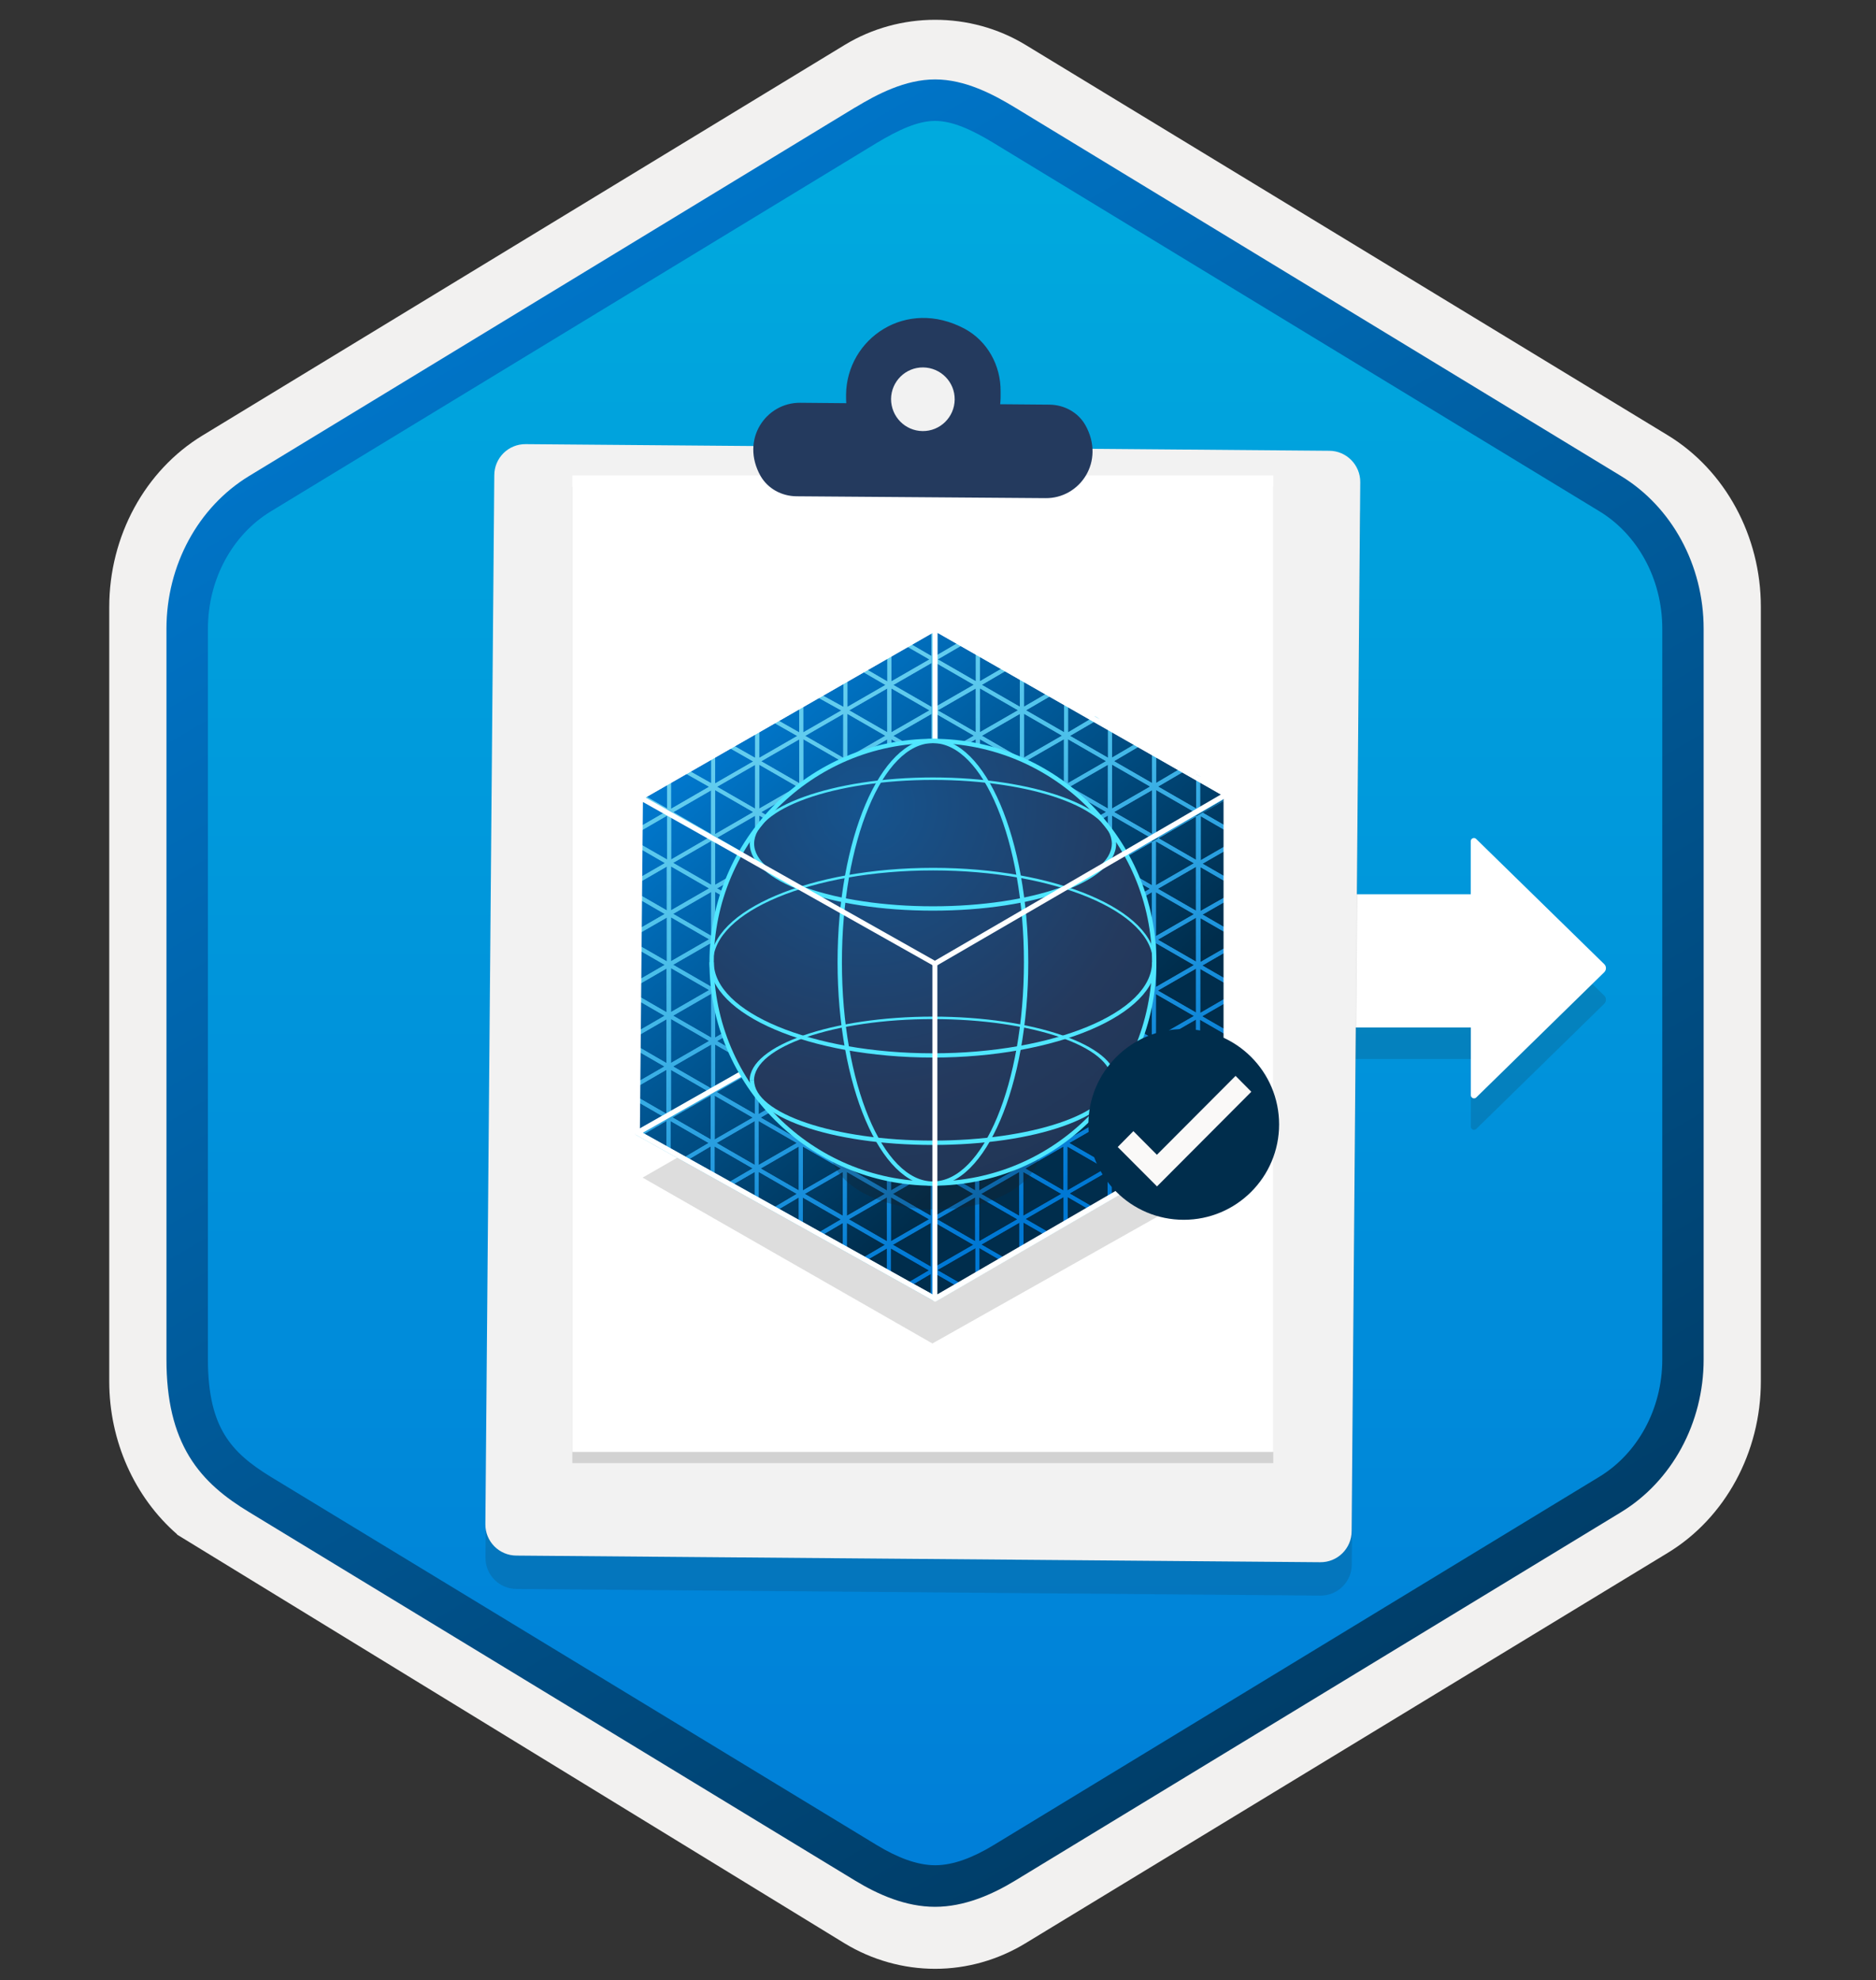 <svg width="181" height="191" viewBox="0 0 181 191" fill="none" xmlns="http://www.w3.org/2000/svg">
<rect x="0" y="0" width="181" height="191" fill="#333333" stroke="none"/>
<path d="M90.22 189.912C93.28 189.912 96.29 189.062 98.95 187.442L160.92 149.782C166.46 146.412 169.89 140.082 169.89 133.242V58.532C169.89 51.712 166.46 45.372 160.92 41.992L98.95 4.332C93.62 1.092 86.8 1.112 81.5 4.332L19.53 42.012C13.99 45.382 10.54 51.712 10.54 58.552V133.252C10.54 139.012 12.99 144.432 17.09 148.002V148.032L81.5 187.462C84.14 189.062 87.16 189.912 90.22 189.912ZM90.87 8.862C92.82 8.862 95.3 10.072 97.01 11.122L157.77 48.312C161.52 50.592 163.64 57.192 163.64 61.942L163.01 133.242C163.01 137.992 159.81 142.262 156.06 144.542L95.66 180.922C92.23 183.012 89.44 183.012 86 180.922L24.79 144.452C21.04 142.172 18.02 137.972 18.02 133.242V59.602C18.02 54.862 20.75 49.972 24.52 47.682L85.1 11.122C86.8 10.082 88.92 8.862 90.87 8.862Z" fill="#F2F1F0"/>
<path fill-rule="evenodd" clip-rule="evenodd" d="M98.12 12.442C95.67 10.942 92.95 10.192 90.22 10.192C87.49 10.192 84.77 10.952 82.32 12.442L26.19 46.772C21.17 49.842 18.06 55.592 18.06 61.842V129.942C18.06 136.172 21.16 141.942 26.19 145.012L82.32 179.342C84.77 180.842 87.49 181.592 90.22 181.592C92.95 181.592 95.67 180.852 98.12 179.342L154.25 145.012C159.27 141.942 162.38 136.172 162.38 129.942V61.842C162.38 55.612 159.28 49.862 154.25 46.772L98.12 12.442Z" fill="url(#paint0_linear)"/>
<path fill-rule="evenodd" clip-rule="evenodd" d="M90.22 11.662C91.9 11.662 93.79 12.532 95.85 13.782L154.32 49.322C157.97 51.542 160.38 55.812 160.38 60.642V131.122C160.38 135.942 157.97 140.222 154.32 142.442L95.86 177.982C93.9 179.172 91.98 179.922 90.23 179.922C88.48 179.922 86.56 179.172 84.6 177.982L26.12 142.452C24.11 141.222 22.66 140.022 21.68 138.412C20.7 136.812 20.06 134.592 20.06 131.132V60.652C20.06 55.822 22.47 51.552 26.12 49.332L84.58 13.792C86.67 12.542 88.53 11.662 90.22 11.662ZM97.93 181.412L156.39 145.872C161.31 142.882 164.37 137.262 164.37 131.132V60.652C164.37 54.522 161.31 48.902 156.39 45.912L97.93 10.372C95.82 9.092 93.11 7.662 90.22 7.662C87.32 7.662 84.61 9.102 82.52 10.362H82.51L24.04 45.912C19.12 48.902 16.06 54.522 16.06 60.652V131.132C16.06 135.092 16.8 138.082 18.26 140.492C19.72 142.892 21.78 144.492 24.04 145.862L82.5 181.402C84.72 182.752 87.39 183.932 90.21 183.932C93.03 183.932 95.71 182.762 97.93 181.412Z" fill="url(#paint1_linear)"/>
<path opacity="0.15" d="M154.78 96.041L141.91 83.451V89.301H112.07V102.151H141.91V108.681C141.91 108.951 142.24 109.091 142.43 108.901L154.78 96.821C155 96.601 155 96.251 154.78 96.041Z" fill="#1F1D20"/>
<path d="M154.78 93.002L142.42 80.922C142.23 80.732 141.9 80.872 141.9 81.142V86.262H112.07V99.112H141.91V105.642C141.91 105.912 142.24 106.052 142.43 105.862L154.78 93.782C155 93.562 155 93.212 154.78 93.002Z" fill="white"/>
<path opacity="0.15" d="M128.24 46.682L50.71 46.042C49.03 46.022 47.67 47.372 47.67 49.052L46.84 150.232C46.82 151.912 48.17 153.272 49.85 153.272L127.38 153.912C129.06 153.932 130.42 152.582 130.42 150.902L131.25 49.722C131.23 48.062 129.89 46.702 128.24 46.682Z" fill="#1F1D20"/>
<path d="M128.26 43.482L50.73 42.842C49.05 42.822 47.69 44.172 47.69 45.852L46.83 147.012C46.81 148.692 48.16 150.052 49.84 150.052L127.37 150.692C129.05 150.712 130.41 149.362 130.41 147.682L131.24 46.502C131.25 44.862 129.92 43.492 128.26 43.482Z" fill="#F2F2F2"/>
<path opacity="0.15" d="M122.86 46.942H55.22V141.132H122.85V46.942H122.86Z" fill="#1F1D20"/>
<path d="M122.86 45.862H55.22V140.052H122.85V45.862H122.86Z" fill="white"/>
<path fill-rule="evenodd" clip-rule="evenodd" d="M93.09 31.722C95.28 32.912 96.56 35.262 96.54 37.742V38.342C96.54 38.572 96.52 38.762 96.5 38.992L101.26 39.032C102.68 39.052 104 39.762 104.71 40.992C106.69 44.512 104.18 48.092 100.87 48.052L76.83 47.872C75.41 47.852 74.09 47.142 73.38 45.912C71.4 42.392 73.91 38.812 77.22 38.852L81.65 38.892C81.63 38.682 81.63 38.472 81.63 38.242V38.052C81.7 32.662 87.42 28.682 93.09 31.722Z" fill="#243A5E"/>
<path d="M89.01 41.582C90.71 41.602 92.09 40.232 92.11 38.542C92.13 36.842 90.76 35.462 89.07 35.442C87.37 35.422 85.99 36.792 85.97 38.482C85.97 40.182 87.32 41.562 89.01 41.582Z" fill="#F2F2F2"/>
<path d="M90.21 60.622L61.88 76.762L61.48 109.382L90.46 125.122L118.06 109.132L118.14 76.682L90.21 60.622Z" fill="url(#paint2_linear)"/>
<path d="M90.29 60.622H90.25V73.432C90.25 73.492 90.21 73.562 90.15 73.602L90.08 73.642L106.88 83.342V83.282C106.88 83.222 106.92 83.152 106.98 83.112L117.83 76.842L117.82 76.822L115.79 77.992V74.932L115.41 74.702V77.992L111.73 75.872L114.5 74.262L114.08 74.032L111.54 75.532V72.672L111.16 72.442V75.542L107.48 73.422L110.2 71.822L109.83 71.592L107.29 73.082V70.212L106.91 69.982V73.102L103.23 70.982L105.98 69.392L105.54 69.152L103.04 70.652V67.832L102.66 67.602V70.642L98.98 68.522L101.67 66.952L101.3 66.722L98.78 68.182V65.512L98.4 65.282V68.182L94.72 66.062L97.39 64.502L97.02 64.272L94.53 65.722V62.992L94.15 62.762V65.722L90.47 63.602L93.03 62.102L92.68 61.862L90.27 63.272L90.29 60.622ZM111.54 76.202L115.22 78.322L111.54 80.442V76.202ZM111.16 80.452L107.48 78.332L111.16 76.212V80.452ZM107.29 73.752L110.97 75.872L107.29 77.992V73.752ZM107.29 78.662L110.97 80.782L107.29 82.902V78.662ZM106.9 82.902L103.22 80.782L106.9 78.662V82.902ZM106.9 78.002L103.22 75.882L106.9 73.762V78.002ZM103.04 71.302L106.72 73.422L103.04 75.542V71.302ZM103.04 76.202L106.72 78.322L103.04 80.442V76.202ZM102.65 80.452L98.97 78.332L102.65 76.212V80.452ZM102.65 75.542L98.97 73.422L102.65 71.302V75.542ZM98.79 68.842L102.47 70.962L98.79 73.082V68.842ZM98.79 73.752L102.47 75.872L98.79 77.992V73.752ZM98.41 78.002L94.73 75.882L98.41 73.762V78.002ZM98.41 73.092L94.73 70.972L98.41 68.852V73.092ZM94.54 66.392L98.22 68.512L94.54 70.632V66.392ZM94.54 71.302L98.22 73.422L94.54 75.542V71.302ZM90.29 68.842L93.97 70.962L90.29 73.082V68.842ZM94.15 75.542L90.47 73.422L94.15 71.302V75.542ZM94.15 70.642L90.47 68.522L94.15 66.402V70.642ZM93.96 66.052L90.28 68.172V63.932L93.96 66.052Z" fill="url(#paint3_linear)"/>
<path d="M107 83.402L106.88 83.342V102.762L106.93 102.732C106.99 102.692 107.06 102.692 107.12 102.732L117.87 108.942L117.88 108.932L115.95 107.822L118.21 106.522L118.22 106.082L115.77 107.502V103.262L118.23 104.682L118.24 104.242L115.97 102.932L118.25 101.612L118.26 101.172L115.78 102.602V98.362L118.26 99.792L118.27 99.352L115.98 98.032L118.29 96.702L118.3 96.262L115.8 97.712V93.462L118.31 94.912L118.32 94.472L116 93.132L118.34 91.782L118.35 91.342L115.82 92.802V88.562L118.36 90.022L118.37 89.582L116.02 88.222L118.39 86.862L118.4 86.422L115.82 87.882V83.642L118.39 85.122L118.4 84.682L116.02 83.312L118.42 81.932L118.43 81.492L115.85 82.982V78.732L118.45 80.232L118.46 79.792L116.05 78.402L118.1 77.222L118.09 77.202L107.28 83.452C107.13 83.432 107.06 83.432 107 83.402ZM111.13 105.032L107.45 102.912L111.13 100.792V105.032ZM111.13 100.122L107.45 98.002L111.13 95.882V100.122ZM111.13 95.222L107.45 93.102L111.13 90.982V95.222ZM111.13 90.302L107.45 88.182L111.13 86.062V90.302ZM115.39 107.492L111.71 105.372L115.39 103.252V107.492ZM115.39 102.582L111.71 100.462L115.39 98.342V102.582ZM115.39 97.672L111.71 95.552L115.39 93.432V97.672ZM115.39 92.762L111.71 90.642L115.39 88.522V92.762ZM115.39 87.852L111.71 85.732L115.39 83.612V87.852ZM115.39 78.702V82.942L111.71 80.822L115.39 78.702ZM111.52 81.152L115.2 83.272L111.52 85.392V81.152ZM111.52 86.062L115.2 88.182L111.52 90.302V86.062ZM111.52 90.972L115.2 93.092L111.52 95.212V90.972ZM111.52 95.882L115.2 98.002L111.52 100.122V95.882ZM111.52 100.792L115.2 102.912L111.52 105.032V100.792ZM111.13 81.152V85.392L107.45 83.272L111.13 81.152ZM107.27 83.612L110.95 85.732L107.27 87.852V83.612ZM107.27 88.512L110.95 90.632L107.27 92.752V88.512ZM107.27 93.422L110.95 95.542L107.27 97.662V93.422ZM107.27 98.332L110.95 100.452L107.27 102.572V98.332Z" fill="url(#paint4_linear)"/>
<path d="M106.98 83.113C106.92 83.153 106.88 83.213 106.88 83.283V83.343L107 83.403C107.06 83.443 107.13 83.443 107.19 83.403L118 77.163L117.83 76.843L106.98 83.113Z" fill="url(#paint5_linear)"/>
<path d="M106.89 102.913V102.763L90.03 112.493L90.12 112.543C90.18 112.583 90.22 112.643 90.22 112.713V125.103L90.24 125.093V122.853L92.48 124.143L92.86 123.913L90.43 122.513L94.11 120.393V123.093L94.49 122.863V120.383L96.68 121.653L97.06 121.423L94.68 120.053L98.36 117.933V120.603L98.74 120.373V117.923L100.97 119.203L101.35 118.973L98.94 117.583L102.62 115.463V118.243L103 118.013V115.463L105.21 116.743L105.59 116.513L103.19 115.123L106.87 113.003V115.653L107.25 115.423V112.993L109.41 114.273L109.79 114.043L107.45 112.663L111.13 110.543V113.143L111.51 112.913V110.533L113.7 111.793L114.08 111.563L111.7 110.193L115.38 108.073V110.783L115.76 110.553V108.083L117.78 109.243V109.233L107.01 103.023C106.92 103.043 106.89 102.973 106.89 102.913ZM90.23 113.043L93.91 115.163L90.23 117.283V113.043ZM90.23 122.193V117.953L93.91 120.073L90.23 122.193ZM94.09 119.733L90.41 117.613L94.09 115.493V119.733ZM94.09 114.833L90.41 112.713L94.09 110.593V114.833ZM94.48 110.593L98.16 112.713L94.48 114.833V110.593ZM94.48 119.733V115.493L98.16 117.613L94.48 119.733ZM98.34 117.283L94.66 115.163L98.34 113.043V117.283ZM98.34 112.373L94.66 110.253L98.34 108.133V112.373ZM98.72 108.133L102.4 110.253L98.72 112.373V108.133ZM98.72 117.283V113.043L102.4 115.163L98.72 117.283ZM102.59 114.833L98.92 112.713L102.6 110.593L102.59 114.833ZM102.59 109.923L98.92 107.803L102.6 105.683L102.59 109.923ZM102.98 105.683L106.66 107.803L102.98 109.923V105.683ZM102.98 114.833V110.593L106.66 112.713L102.98 114.833ZM106.84 112.373L103.16 110.253L106.84 108.133V112.373ZM106.84 107.473L103.16 105.353L106.84 103.233V107.473ZM111.47 105.683L115.15 107.803L111.47 109.923V105.683ZM111.1 109.923L107.42 107.803L111.1 105.683V109.923ZM107.22 103.223L110.9 105.343L107.22 107.463V103.223ZM107.22 108.133L110.9 110.253L107.22 112.373V108.133Z" fill="url(#paint6_linear)"/>
<path d="M106.94 102.733L106.89 102.763V102.913C106.89 102.973 106.93 103.043 106.99 103.083L117.76 109.293L117.9 108.933L107.14 102.723C107.07 102.693 107 102.693 106.94 102.733Z" fill="url(#paint7_linear)"/>
<path d="M64.17 107.782L61.79 109.192L64.17 107.782Z" fill="url(#paint8_linear)"/>
<path d="M89.94 112.543L90.03 112.493L73.26 102.803V102.863C73.26 102.923 73.22 102.993 73.16 103.033L72.83 103.223V107.463L69.15 105.343L68.57 105.673V109.913L64.89 107.793L64.31 108.123V110.693L64.69 110.933V108.133L68.37 110.253L65.98 111.663L66.35 111.893L68.56 110.583V113.143L68.94 113.383V110.583L72.62 112.703L70.29 114.063L70.66 114.293L72.82 113.043V115.413L73.2 115.653V113.043L76.88 115.163L74.5 116.573L74.87 116.803L77.07 115.503V118.033L77.45 118.273V115.513L81.13 117.633L78.83 118.983L79.2 119.213L81.32 117.963V120.153L81.7 120.393V117.963L85.38 120.083L83.26 121.323L83.63 121.553L85.57 120.423V122.683L85.95 122.923V120.423L89.63 122.543L87.43 123.833L87.8 124.063L89.82 122.873V125.153L89.84 125.143V112.723C89.84 112.643 89.88 112.573 89.94 112.543ZM68.95 105.683L72.63 107.803L68.95 109.923V105.683ZM72.82 112.373L69.14 110.253L72.82 108.133V112.373ZM73.2 103.223L76.88 105.343L73.2 107.463V103.223ZM73.2 108.133L76.88 110.253L73.2 112.373V108.133ZM77.07 114.833L73.39 112.713L77.07 110.593V114.833ZM77.07 109.923L73.39 107.803L77.07 105.683V109.923ZM77.46 105.683L81.14 107.803L77.46 109.923V105.683ZM77.46 110.593L81.14 112.713L77.46 114.833V110.593ZM81.32 117.283L77.64 115.163L81.32 113.043V117.283ZM81.32 112.373L77.64 110.253L81.32 108.133V112.373ZM81.7 108.133L85.38 110.253L81.7 112.373V108.133ZM81.7 113.043L85.38 115.163L81.7 117.283V113.043ZM85.57 119.733L81.89 117.613L85.57 115.493V119.733ZM85.57 114.833L81.89 112.713L85.57 110.593V114.833ZM85.96 110.593L89.64 112.713L85.96 114.833V110.593ZM85.96 115.493L89.64 117.613L85.96 119.733V115.493ZM89.82 122.193L86.14 120.073L89.82 117.953V122.193ZM89.82 117.283L86.14 115.163L89.82 113.043V117.283Z" fill="url(#paint9_linear)"/>
<path d="M68.42 105.332L64.74 107.452V107.462L68.42 105.332Z" fill="url(#paint10_linear)"/>
<path d="M72.67 102.872L68.99 104.992V105.002L72.67 102.872Z" fill="url(#paint11_linear)"/>
<path d="M90.11 112.542L90.02 112.492L89.93 112.542C89.87 112.582 89.83 112.642 89.83 112.712V125.132L90.2 125.092V112.712C90.21 112.642 90.17 112.572 90.11 112.542Z" fill="url(#paint12_linear)"/>
<path d="M64.89 107.802L68.57 105.682V105.672L64.89 107.802Z" fill="url(#paint13_linear)"/>
<path d="M61.95 109.532L64.32 108.132V108.122L61.95 109.532Z" fill="url(#paint14_linear)"/>
<path d="M72.86 82.912L69.19 80.792H69.18L72.86 82.912Z" fill="url(#paint15_linear)"/>
<path d="M69.14 105.342L72.82 103.222V103.212L69.14 105.342Z" fill="url(#paint16_linear)"/>
<path d="M68.61 80.462L64.94 78.332L64.93 78.342L68.61 80.462Z" fill="url(#paint17_linear)"/>
<path d="M64.74 107.443V103.203L68.42 105.323L69 104.993V100.753L72.68 102.873L72.93 102.733C72.99 102.693 73.06 102.693 73.12 102.733L73.26 102.813V83.353L73.16 83.403C73.1 83.443 73.03 83.443 72.97 83.403L72.67 83.233L69 85.353V81.113L68.42 80.783L64.75 82.913V78.673L64.17 78.343L61.94 79.633L61.93 80.083L64.36 78.673V82.913L61.92 81.513L61.91 81.953L64.16 83.253L61.89 84.563L61.88 85.003L64.34 83.583V87.823L61.87 86.403L61.86 86.843L64.14 88.163L61.85 89.483V89.933L64.34 88.503V92.743L61.84 91.303L61.83 91.743L64.14 93.073L61.82 94.413L61.81 94.863L64.32 93.413V97.653L61.79 96.193L61.78 96.633L64.12 97.983L61.77 99.343V99.783L64.31 98.313V102.553L61.76 101.073L61.75 101.513L64.11 102.873L61.73 104.243L61.72 104.683L64.29 103.193V107.433L61.72 105.953L61.71 106.393L64.1 107.773L64.74 107.443ZM72.86 102.543L69.18 100.423L72.86 98.303V102.543ZM72.86 97.633L69.18 95.513L72.86 93.393V97.633ZM72.86 92.723L69.18 90.603L72.86 88.483V92.723ZM72.86 83.573V87.813L69.18 85.693L72.86 83.573ZM69 86.023L72.68 88.143L69 90.263V86.023ZM69 90.933L72.68 93.053L69 95.173V90.933ZM69 95.843L72.68 97.963L69 100.083V95.843ZM68.62 104.993L64.94 102.873L68.62 100.753V104.993ZM68.62 100.093L64.94 97.973L68.62 95.853V100.093ZM68.62 95.183L64.94 93.063L68.62 90.943V95.183ZM68.62 90.273L64.94 88.153L68.62 86.033V90.273ZM68.62 81.113V85.353L64.94 83.233L68.62 81.113ZM64.74 83.573L68.42 85.693L64.74 87.813V83.573ZM64.74 88.483L68.42 90.603L64.74 92.723V88.483ZM64.74 93.383L68.42 95.503L64.74 97.623V93.383ZM64.74 98.293L68.42 100.413L64.74 102.533V98.293Z" fill="url(#paint18_linear)"/>
<path d="M64.37 78.002L61.94 76.603V76.612L64.37 78.022V78.002Z" fill="url(#paint19_linear)"/>
<path d="M72.92 102.733L72.67 102.873H72.68L69 104.993V104.983L68.42 105.313H68.43L64.75 107.433V107.423L64.17 107.753H64.18L61.8 109.153L61.96 109.493L64.33 108.093V108.103L64.91 107.773H64.9L68.58 105.653V105.663L69.16 105.333H69.15L72.83 103.213V103.223L73.16 103.033C73.22 102.993 73.26 102.933 73.26 102.863V102.803L73.12 102.723C73.05 102.693 72.98 102.693 72.92 102.733Z" fill="url(#paint20_linear)"/>
<path d="M69 81.112L72.67 83.242L72.68 83.232L69 81.112Z" fill="url(#paint21_linear)"/>
<path d="M64.74 78.662L68.41 80.792L68.42 80.782L64.74 78.662Z" fill="url(#paint22_linear)"/>
<path d="M61.93 77.042L64.16 78.332L64.17 78.322L61.93 77.042Z" fill="url(#paint23_linear)"/>
<path d="M90 73.582C89.94 73.542 89.9 73.482 89.9 73.412V60.612H89.86V63.282L87.64 61.992L85.62 63.142V65.742L83.37 64.432L82.95 64.642L85.43 66.072L81.75 68.192V65.302L81.37 65.532V68.192L79.03 66.902L78.65 67.132L81.17 68.532L77.49 70.652V67.712L77.11 67.942V70.652L74.8 69.342L74.42 69.572L76.92 70.992L73.24 73.112V70.262L72.86 70.492V73.112L70.49 71.762L70.11 71.992L72.67 73.452L68.99 75.572V72.702L68.62 72.912V75.552L66.29 74.242L65.91 74.472L68.42 75.892L64.74 78.022V75.042L64.36 75.272V78.022L64.94 78.352L68.61 76.232V80.472L69.19 80.802L72.86 78.682V82.912L73.15 83.082C73.21 83.122 73.25 83.182 73.25 83.252V83.372L90.09 73.652L90 73.582ZM69 80.462V76.212L72.68 78.332L69 80.462ZM72.86 78.012L69.18 75.892L72.86 73.772V78.012ZM73.25 73.762L76.93 75.882L73.25 78.002V73.762ZM73.25 82.912V78.662L76.93 80.782L73.25 82.912ZM77.12 80.462L73.44 78.342L77.12 76.222V80.462ZM77.12 75.552L73.44 73.432L77.12 71.312V75.552ZM77.5 71.302L81.18 73.422L77.5 75.542V71.302ZM77.5 80.462V76.212L81.18 78.332L77.5 80.462ZM81.36 78.012L77.68 75.892L81.36 73.772V78.012ZM81.36 73.102L77.68 70.982L81.36 68.862V73.102ZM81.75 68.852L85.43 70.972L81.75 73.092V68.852ZM81.75 78.012V73.772L85.43 75.892L81.75 78.012ZM85.61 75.552L81.93 73.432L85.61 71.312V75.552ZM85.61 70.642L81.93 68.522L85.61 66.402V70.642ZM86 62.852L87.51 62.302L89.68 63.612L86 65.732V62.852ZM86 66.402L89.68 68.522L86 70.642V66.402ZM86 75.552V71.312L89.68 73.432L86 75.552ZM89.87 73.102L86.19 70.982L89.87 68.862V73.102ZM89.87 68.192L86.19 66.072L89.87 63.952V68.192Z" fill="url(#paint24_linear)"/>
<path d="M90 73.582L90.09 73.632L90.16 73.592C90.22 73.552 90.26 73.492 90.26 73.422V60.622L89.92 60.612V73.422C89.9 73.492 89.94 73.552 90 73.582Z" fill="url(#paint25_linear)"/>
<path d="M73.15 83.072L72.86 82.912L69.18 80.792L69.19 80.782L68.61 80.452V80.462L64.94 78.342L64.95 78.332L64.37 78.002V78.012L61.95 76.612V77.052L64.18 78.342L64.17 78.352L64.75 78.682V78.672L68.43 80.792L68.42 80.802L69 81.132V81.122L72.68 83.242L72.67 83.252L72.97 83.422C73.03 83.462 73.1 83.462 73.16 83.422L73.26 83.372V83.252C73.25 83.172 73.21 83.112 73.15 83.072Z" fill="url(#paint26_linear)"/>
<path d="M90.29 60.622H90.25V73.432C90.25 73.492 90.21 73.562 90.15 73.602L90.08 73.642L106.88 83.342V83.282C106.88 83.222 106.92 83.152 106.98 83.112L117.83 76.842L117.82 76.822L115.79 77.992V74.932L115.41 74.702V77.992L111.73 75.872L114.45 74.262L114.08 74.032L111.54 75.532V72.672L111.16 72.442V75.542L107.48 73.422L110.2 71.822L109.83 71.592L107.29 73.082V70.212L106.91 69.982V73.102L103.23 70.982L106.04 69.332L105.67 69.102L103.05 70.642V67.822L102.67 67.592V70.632L98.99 68.512L101.68 66.942L101.31 66.712L98.79 68.172V65.512L98.41 65.282V68.182L94.73 66.062L97.4 64.502L97.03 64.272L94.54 65.722V62.992L94.16 62.762V65.722L90.48 63.602L93.1 62.082L92.7 61.862L90.29 63.272V60.622ZM111.54 76.202L115.22 78.322L111.54 80.442V76.202ZM111.16 80.452L107.48 78.332L111.16 76.212V80.452ZM107.29 73.752L110.97 75.872L107.29 77.992V73.752ZM107.29 78.662L110.97 80.782L107.29 82.902V78.662ZM106.9 82.902L103.22 80.782L106.9 78.662V82.902ZM106.9 78.002L103.22 75.882L106.9 73.762V78.002ZM103.04 71.302L106.72 73.422L103.04 75.542V71.302ZM103.04 76.202L106.72 78.322L103.04 80.442V76.202ZM102.65 80.452L98.97 78.332L102.65 76.212V80.452ZM102.65 75.542L98.97 73.422L102.65 71.302V75.542ZM98.79 68.842L102.47 70.962L98.79 73.082V68.842ZM98.79 73.752L102.47 75.872L98.79 77.992V73.752ZM98.41 78.002L94.73 75.882L98.41 73.762V78.002ZM98.41 73.092L94.73 70.972L98.41 68.852V73.092ZM94.54 66.392L98.22 68.512L94.54 70.632V66.392ZM94.54 71.302L98.22 73.422L94.54 75.542V71.302ZM90.29 68.842L93.97 70.962L90.29 73.082V68.842ZM94.15 75.542L90.47 73.422L94.15 71.302V75.542ZM94.15 70.642L90.47 68.522L94.15 66.402V70.642ZM93.96 66.052L90.28 68.172V63.932L93.96 66.052Z" fill="url(#paint27_linear)"/>
<path d="M107 83.402L106.88 83.342V102.762L106.93 102.732C106.99 102.692 107.06 102.692 107.12 102.732L117.87 108.942L117.88 108.932L115.95 107.822L118.21 106.522L118.22 106.082L115.77 107.502V103.262L118.23 104.682L118.24 104.242L115.97 102.932L118.25 101.612L118.26 101.172L115.78 102.602V98.362L118.26 99.792L118.27 99.352L115.98 98.032L118.29 96.702L118.3 96.262L115.8 97.712V93.462L118.31 94.912L118.32 94.472L116 93.132L118.34 91.782L118.35 91.342L115.82 92.802V88.562L118.36 90.022L118.37 89.582L116.02 88.222L118.39 86.862L118.4 86.422L115.82 87.882V83.642L118.39 85.122L118.4 84.682L116.02 83.312L118.42 81.932L118.43 81.492L115.85 82.982V78.732L118.45 80.232L118.46 79.792L116.05 78.402L118.1 77.222L118.09 77.202L107.28 83.452C107.13 83.432 107.06 83.432 107 83.402ZM111.13 105.032L107.45 102.912L111.13 100.792V105.032ZM111.13 100.122L107.45 98.002L111.13 95.882V100.122ZM111.13 95.222L107.45 93.102L111.13 90.982V95.222ZM111.13 90.302L107.45 88.182L111.13 86.062V90.302ZM115.39 107.492L111.71 105.372L115.39 103.252V107.492ZM115.39 102.582L111.71 100.462L115.39 98.342V102.582ZM115.39 97.672L111.71 95.552L115.39 93.432V97.672ZM115.39 92.762L111.71 90.642L115.39 88.522V92.762ZM115.39 87.852L111.71 85.732L115.39 83.612V87.852ZM115.39 78.702V82.942L111.71 80.822L115.39 78.702ZM111.52 81.152L115.2 83.272L111.52 85.392V81.152ZM111.52 86.062L115.2 88.182L111.52 90.302V86.062ZM111.52 90.972L115.2 93.092L111.52 95.212V90.972ZM111.52 95.882L115.2 98.002L111.52 100.122V95.882ZM111.52 100.792L115.2 102.912L111.52 105.032V100.792ZM111.13 81.152V85.392L107.45 83.272L111.13 81.152ZM107.27 83.612L110.95 85.732L107.27 87.852V83.612ZM107.27 88.512L110.95 90.632L107.27 92.752V88.512ZM107.27 93.422L110.95 95.542L107.27 97.662V93.422ZM107.27 98.332L110.95 100.452L107.27 102.572V98.332Z" fill="url(#paint28_linear)"/>
<path d="M106.98 83.113C106.92 83.153 106.88 83.213 106.88 83.283V83.343L107 83.403C107.06 83.443 107.13 83.443 107.19 83.403L118 77.163L117.83 76.843L106.98 83.113Z" fill="url(#paint29_linear)"/>
<path d="M106.89 102.913V102.763L90.03 112.493L90.12 112.543C90.18 112.583 90.22 112.643 90.22 112.713V125.103L90.24 125.093V122.853L92.48 124.143L92.86 123.913L90.43 122.513L94.11 120.393V123.093L94.49 122.863V120.383L96.68 121.653L97.06 121.423L94.68 120.053L98.36 117.933V120.603L98.74 120.373V117.923L100.97 119.203L101.35 118.973L98.94 117.583L102.62 115.463V118.243L103 118.013V115.463L105.21 116.743L105.59 116.513L103.19 115.123L106.87 113.003V115.653L107.25 115.423V112.993L109.41 114.273L109.79 114.043L107.45 112.663L111.13 110.543V113.143L111.51 112.913V110.533L113.7 111.793L114.08 111.563L111.7 110.193L115.38 108.073V110.783L115.76 110.553V108.083L117.78 109.243V109.233L107.01 103.023C106.92 103.043 106.89 102.973 106.89 102.913ZM90.23 113.043L93.91 115.163L90.23 117.283V113.043ZM90.23 122.193V117.953L93.91 120.073L90.23 122.193ZM94.09 119.733L90.41 117.613L94.09 115.493V119.733ZM94.09 114.833L90.41 112.713L94.09 110.593V114.833ZM94.48 110.593L98.16 112.713L94.48 114.833V110.593ZM94.48 119.733V115.493L98.16 117.613L94.48 119.733ZM98.34 117.283L94.66 115.163L98.34 113.043V117.283ZM98.34 112.373L94.66 110.253L98.34 108.133V112.373ZM98.72 108.133L102.4 110.253L98.72 112.373V108.133ZM98.72 117.283V113.043L102.4 115.163L98.72 117.283ZM102.59 114.833L98.92 112.713L102.6 110.593L102.59 114.833ZM102.59 109.923L98.92 107.803L102.6 105.683L102.59 109.923ZM102.98 105.683L106.66 107.803L102.98 109.923V105.683ZM102.98 114.833V110.593L106.66 112.713L102.98 114.833ZM106.84 112.373L103.16 110.253L106.84 108.133V112.373ZM106.84 107.473L103.16 105.353L106.84 103.233V107.473ZM111.47 105.683L115.15 107.803L111.47 109.923V105.683ZM111.1 109.923L107.42 107.803L111.1 105.683V109.923ZM107.22 103.223L110.9 105.343L107.22 107.463V103.223ZM107.22 108.133L110.9 110.253L107.22 112.373V108.133Z" fill="url(#paint30_linear)"/>
<path d="M106.94 102.733L106.89 102.763V102.913C106.89 102.973 106.93 103.043 106.99 103.083L117.76 109.293L117.9 108.933L107.14 102.723C107.07 102.693 107 102.693 106.94 102.733Z" fill="url(#paint31_linear)"/>
<path d="M64.17 107.782L61.79 109.192L64.17 107.782Z" fill="url(#paint32_linear)"/>
<path d="M89.94 112.543L90.03 112.493L73.26 102.803V102.863C73.26 102.923 73.22 102.993 73.16 103.033L72.83 103.223V107.463L69.15 105.343L68.57 105.673V109.913L64.89 107.793L64.31 108.123V110.693L64.69 110.933V108.133L68.37 110.253L65.98 111.663L66.35 111.893L68.56 110.583V113.143L68.94 113.383V110.583L72.62 112.703L70.29 114.063L70.66 114.293L72.82 113.043V115.413L73.2 115.653V113.043L76.88 115.163L74.5 116.573L74.87 116.803L77.07 115.503V118.033L77.45 118.273V115.513L81.13 117.633L78.83 118.983L79.2 119.213L81.32 117.963V120.153L81.7 120.393V117.963L85.38 120.083L83.26 121.323L83.63 121.553L85.57 120.423V122.683L85.95 122.923V120.423L89.63 122.543L87.43 123.833L87.8 124.063L89.82 122.873V125.153L89.84 125.143V112.723C89.84 112.643 89.88 112.573 89.94 112.543ZM68.95 105.683L72.63 107.803L68.95 109.923V105.683ZM72.82 112.373L69.14 110.253L72.82 108.133V112.373ZM73.2 103.223L76.88 105.343L73.2 107.463V103.223ZM73.2 108.133L76.88 110.253L73.2 112.373V108.133ZM77.07 114.833L73.39 112.713L77.07 110.593V114.833ZM77.07 109.923L73.39 107.803L77.07 105.683V109.923ZM77.46 105.683L81.14 107.803L77.46 109.923V105.683ZM77.46 110.593L81.14 112.713L77.46 114.833V110.593ZM81.32 117.283L77.64 115.163L81.32 113.043V117.283ZM81.32 112.373L77.64 110.253L81.32 108.133V112.373ZM81.7 108.133L85.38 110.253L81.7 112.373V108.133ZM81.7 113.043L85.38 115.163L81.7 117.283V113.043ZM85.57 119.733L81.89 117.613L85.57 115.493V119.733ZM85.57 114.833L81.89 112.713L85.57 110.593V114.833ZM85.96 110.593L89.64 112.713L85.96 114.833V110.593ZM85.96 115.493L89.64 117.613L85.96 119.733V115.493ZM89.82 122.193L86.14 120.073L89.82 117.953V122.193ZM89.82 117.283L86.14 115.163L89.82 113.043V117.283Z" fill="url(#paint33_linear)"/>
<path d="M68.42 105.332L64.74 107.452V107.462L68.42 105.332Z" fill="url(#paint34_linear)"/>
<path d="M72.67 102.872L68.99 104.992V105.002L72.67 102.872Z" fill="url(#paint35_linear)"/>
<path d="M90.11 112.542L90.02 112.492L89.93 112.542C89.87 112.582 89.83 112.642 89.83 112.712V125.132L90.2 125.092V112.712C90.21 112.642 90.17 112.572 90.11 112.542Z" fill="url(#paint36_linear)"/>
<path d="M64.89 107.802L68.57 105.682V105.672L64.89 107.802Z" fill="url(#paint37_linear)"/>
<path d="M61.95 109.532L64.32 108.132V108.122L61.95 109.532Z" fill="url(#paint38_linear)"/>
<path d="M72.86 82.912L69.19 80.792H69.18L72.86 82.912Z" fill="url(#paint39_linear)"/>
<path d="M69.14 105.342L72.82 103.222V103.212L69.14 105.342Z" fill="url(#paint40_linear)"/>
<path d="M68.61 80.462L64.94 78.332L64.93 78.342L68.61 80.462Z" fill="url(#paint41_linear)"/>
<path d="M64.74 107.443V103.203L68.42 105.323L69 104.993V100.753L72.68 102.873L72.93 102.733C72.99 102.693 73.06 102.693 73.12 102.733L73.26 102.813V83.353L73.16 83.403C73.1 83.443 73.03 83.443 72.97 83.403L72.67 83.233L69 85.353V81.113L68.42 80.783L64.75 82.913V78.673L64.17 78.343L61.94 79.633L61.93 80.083L64.36 78.673V82.913L61.92 81.513L61.91 81.953L64.16 83.253L61.89 84.563L61.88 85.003L64.34 83.583V87.823L61.87 86.403L61.86 86.843L64.14 88.163L61.85 89.483V89.933L64.34 88.503V92.743L61.84 91.303L61.83 91.743L64.14 93.073L61.82 94.413L61.81 94.863L64.32 93.413V97.653L61.79 96.193L61.78 96.633L64.12 97.983L61.77 99.343V99.783L64.31 98.313V102.553L61.76 101.073L61.75 101.513L64.11 102.873L61.73 104.243L61.72 104.683L64.29 103.193V107.433L61.72 105.953L61.71 106.393L64.1 107.773L64.74 107.443ZM72.86 102.543L69.18 100.423L72.86 98.303V102.543ZM72.86 97.633L69.18 95.513L72.86 93.393V97.633ZM72.86 92.723L69.18 90.603L72.86 88.483V92.723ZM72.86 83.573V87.813L69.18 85.693L72.86 83.573ZM69 86.023L72.68 88.143L69 90.263V86.023ZM69 90.933L72.68 93.053L69 95.173V90.933ZM69 95.843L72.68 97.963L69 100.083V95.843ZM68.62 104.993L64.94 102.873L68.62 100.753V104.993ZM68.62 100.093L64.94 97.973L68.62 95.853V100.093ZM68.62 95.183L64.94 93.063L68.62 90.943V95.183ZM68.62 90.273L64.94 88.153L68.62 86.033V90.273ZM68.62 81.113V85.353L64.94 83.233L68.62 81.113ZM64.74 83.573L68.42 85.693L64.74 87.813V83.573ZM64.74 88.483L68.42 90.603L64.74 92.723V88.483ZM64.74 93.383L68.42 95.503L64.74 97.623V93.383ZM64.74 98.293L68.42 100.413L64.74 102.533V98.293Z" fill="url(#paint42_linear)"/>
<path d="M64.37 78.002L61.94 76.603V76.612L64.37 78.022V78.002Z" fill="url(#paint43_linear)"/>
<path d="M72.92 102.733L72.67 102.873H72.68L69 104.993V104.983L68.42 105.313H68.43L64.75 107.433V107.423L64.17 107.753H64.18L61.8 109.153L61.96 109.493L64.33 108.093V108.103L64.91 107.773H64.9L68.58 105.653V105.663L69.16 105.333H69.15L72.83 103.213V103.223L73.16 103.033C73.22 102.993 73.26 102.933 73.26 102.863V102.803L73.12 102.723C73.05 102.693 72.98 102.693 72.92 102.733Z" fill="url(#paint44_linear)"/>
<path d="M69 81.112L72.67 83.242L72.68 83.232L69 81.112Z" fill="url(#paint45_linear)"/>
<path d="M64.74 78.662L68.41 80.792L68.42 80.782L64.74 78.662Z" fill="url(#paint46_linear)"/>
<path d="M61.93 77.042L64.16 78.332L64.17 78.322L61.93 77.042Z" fill="url(#paint47_linear)"/>
<path d="M90 73.582C89.94 73.542 89.9 73.482 89.9 73.412V60.612H89.86V63.282L87.64 61.992L85.62 63.142V65.742L83.37 64.432L83.01 64.642L85.44 66.072L81.76 68.192V65.302L81.38 65.532V68.192L79.04 66.902L78.66 67.132L81.18 68.532L77.5 70.652V67.712L77.12 67.942V70.652L74.81 69.342L74.43 69.572L76.93 70.992L73.25 73.112V70.262L72.87 70.492V73.112L70.5 71.762L70.12 71.992L72.68 73.452L69 75.572V72.702L68.62 72.912V75.552L66.29 74.242L65.91 74.472L68.42 75.892L64.74 78.022V75.042L64.36 75.272V78.022L64.94 78.352L68.61 76.232V80.472L69.19 80.802L72.86 78.682V82.912L73.15 83.082C73.21 83.122 73.25 83.182 73.25 83.252V83.372L90.09 73.652L90 73.582ZM69 80.462V76.212L72.68 78.332L69 80.462ZM72.86 78.012L69.18 75.892L72.86 73.772V78.012ZM73.25 73.762L76.93 75.882L73.25 78.002V73.762ZM73.25 82.912V78.662L76.93 80.782L73.25 82.912ZM77.12 80.462L73.44 78.342L77.12 76.222V80.462ZM77.12 75.552L73.44 73.432L77.12 71.312V75.552ZM77.5 71.302L81.18 73.422L77.5 75.542V71.302ZM77.5 80.462V76.212L81.18 78.332L77.5 80.462ZM81.36 78.012L77.68 75.892L81.36 73.772V78.012ZM81.36 73.102L77.68 70.982L81.36 68.862V73.102ZM81.75 68.852L85.43 70.972L81.75 73.092V68.852ZM81.75 78.012V73.772L85.43 75.892L81.75 78.012ZM85.61 75.552L81.93 73.432L85.61 71.312V75.552ZM85.61 70.642L81.93 68.522L85.61 66.402V70.642ZM86 62.852L87.45 62.342L89.67 63.612L85.99 65.732V62.852H86ZM86 66.402L89.68 68.522L86 70.642V66.402ZM86 75.552V71.312L89.68 73.432L86 75.552ZM89.87 73.102L86.19 70.982L89.87 68.862V73.102ZM89.87 68.192L86.19 66.072L89.87 63.952V68.192Z" fill="url(#paint48_linear)"/>
<path d="M90 73.582L90.09 73.632L90.16 73.592C90.22 73.552 90.26 73.492 90.26 73.422V60.622L89.92 60.612V73.422C89.9 73.492 89.94 73.552 90 73.582Z" fill="url(#paint49_linear)"/>
<path d="M73.15 83.072L72.86 82.912L69.18 80.792L69.19 80.782L68.61 80.452V80.462L64.94 78.342L64.95 78.332L64.37 78.002V78.012L61.95 76.612V77.052L64.18 78.342L64.17 78.352L64.75 78.682V78.672L68.43 80.792L68.42 80.802L69 81.132V81.122L72.68 83.242L72.67 83.252L72.97 83.422C73.03 83.462 73.1 83.462 73.16 83.422L73.26 83.372V83.252C73.25 83.172 73.21 83.112 73.15 83.072Z" fill="url(#paint50_linear)"/>
<path d="M90.24 125.542C90.2 125.542 90.16 125.532 90.12 125.512L61.39 109.492C61.31 109.452 61.26 109.362 61.26 109.272C61.26 109.182 61.31 109.102 61.39 109.052L90.12 92.742C90.2 92.702 90.29 92.702 90.37 92.742L118.42 108.772C118.5 108.812 118.55 108.902 118.55 108.992C118.55 109.082 118.5 109.162 118.42 109.212L90.35 125.502C90.32 125.522 90.28 125.542 90.24 125.542ZM62.01 109.272L90.23 125.012L117.8 109.002L90.24 93.242L62.01 109.272Z" fill="#74CFEB"/>
<path opacity="0.15" d="M62 113.592L65.64 111.502L90.3 125.392L115.19 111.082L118.86 113.312L89.96 129.592L62 113.592Z" fill="#1F1D20"/>
<path d="M118.42 76.452C118.41 76.442 118.4 76.452 118.39 76.442L118.41 76.412L90.33 60.392C90.25 60.352 90.16 60.352 90.08 60.392L61.66 76.712C61.58 76.762 61.53 76.842 61.53 76.932C61.53 76.942 61.54 76.952 61.54 76.972L61.24 109.272C61.24 109.362 61.28 109.442 61.36 109.492C61.38 109.502 61.39 109.502 61.41 109.502L89.96 125.422C90.09 125.512 90.15 125.562 90.18 125.562C90.21 125.562 90.26 125.552 90.31 125.542L118.42 109.222C118.5 109.172 118.55 109.092 118.55 109.002V76.672C118.55 76.582 118.5 76.492 118.42 76.452ZM62.03 77.362L62.06 77.382L62.05 77.052L62.3 76.942L62.28 76.932L65.48 75.092L89.97 61.062V92.282L89.98 92.822L89.6 93.022L61.74 108.842L62.03 77.362ZM90.2 124.992L89.94 124.842L62.01 109.262L89.97 93.382L90.21 93.222L90.46 93.352L90.53 93.392L90.6 93.432L90.61 93.442L117.8 108.982L90.2 124.992ZM118.05 77.092V108.562L91.01 93.112L90.45 92.822L90.46 92.562V61.042L117.84 76.652L117.82 76.662L118.06 76.802L118.04 77.102L118.05 77.092Z" fill="white"/>
<path d="M90.6 93.432L90.53 93.402L90.6 93.442V93.432Z" fill="#383F44"/>
<path opacity="0.25" d="M97.39 106.613C101.32 108.943 101.38 112.633 97.45 114.963C93.52 117.233 87.08 117.233 83.08 114.963C79.09 112.633 79.09 108.943 83.02 106.613C86.95 104.343 93.39 104.343 97.39 106.613Z" fill="#1F1D20"/>
<path d="M90.09 114.252C101.88 114.252 111.44 104.692 111.44 92.902C111.44 81.112 101.88 71.552 90.09 71.552C78.3 71.552 68.74 81.112 68.74 92.902C68.74 104.692 78.3 114.252 90.09 114.252Z" fill="url(#paint51_radial)"/>
<path d="M90.01 114.372C78.12 114.372 68.45 104.702 68.45 92.822C68.45 80.942 78.12 71.262 90.01 71.262C101.9 71.262 111.57 80.932 111.57 92.822C111.57 104.712 101.9 114.372 90.01 114.372ZM90.01 71.682C78.36 71.682 68.87 81.162 68.87 92.822C68.87 104.482 78.35 113.962 90.01 113.962C101.67 113.962 111.15 104.482 111.15 92.822C111.15 81.162 101.66 71.682 90.01 71.682Z" fill="#50E6FF"/>
<path d="M90.01 102.012C78.12 102.012 68.45 97.882 68.45 92.822H68.87C68.87 97.662 78.35 101.602 90.01 101.602C101.67 101.602 111.15 97.662 111.15 92.822H111.57C111.57 97.892 101.9 102.012 90.01 102.012Z" fill="#50E6FF"/>
<path d="M90.01 114.372C84.94 114.372 80.81 104.702 80.81 92.812C80.81 80.922 84.94 71.262 90.01 71.262C95.08 71.262 99.21 80.932 99.21 92.822C99.21 104.712 95.08 114.372 90.01 114.372ZM90.01 71.682C85.17 71.682 81.23 81.162 81.23 92.822C81.23 104.482 85.17 113.962 90.01 113.962C94.85 113.962 98.79 104.482 98.79 92.822C98.79 81.162 94.85 71.682 90.01 71.682Z" fill="#50E6FF"/>
<path d="M90.01 87.842C80.1 87.842 72.34 85.002 72.34 81.372H72.76C72.76 84.712 80.5 87.422 90.01 87.422C99.52 87.422 107.27 84.712 107.27 81.372H107.69C107.68 85.002 99.92 87.842 90.01 87.842Z" fill="#50E6FF"/>
<path d="M90.01 110.442C80.1 110.442 72.34 107.702 72.34 104.202H72.76C72.76 107.412 80.5 110.022 90.01 110.022C99.52 110.022 107.27 107.412 107.27 104.202H107.69C107.68 107.712 99.92 110.442 90.01 110.442Z" fill="#50E6FF"/>
<path d="M111.48 92.822H111.24C111.24 87.932 101.72 83.962 90.02 83.962C78.32 83.962 68.8 87.932 68.8 92.822H68.56C68.56 87.802 78.19 83.712 90.03 83.712C101.87 83.712 111.48 87.802 111.48 92.822Z" fill="#50E6FF"/>
<path d="M107.69 81.372H107.27C107.27 77.982 99.58 75.232 90.02 75.232C80.45 75.232 72.76 77.992 72.76 81.382L72.34 81.392C72.34 77.872 80.32 74.992 90.01 74.992C99.7 74.992 107.69 77.852 107.69 81.372Z" fill="#50E6FF"/>
<path d="M107.69 104.213H107.27C107.27 100.953 99.58 98.302 90.01 98.302C80.45 98.302 72.75 100.972 72.75 104.222H72.33C72.33 100.832 80.31 98.062 90.01 98.062C99.71 98.062 107.69 100.823 107.69 104.213Z" fill="#50E6FF"/>
<path d="M90.21 93.202C90.17 93.202 90.13 93.192 90.09 93.172L61.66 77.152C61.58 77.112 61.53 77.022 61.53 76.932C61.53 76.842 61.58 76.762 61.66 76.712L90.09 60.392C90.17 60.352 90.26 60.352 90.34 60.392L118.42 76.412C118.5 76.452 118.55 76.542 118.55 76.632C118.55 76.722 118.5 76.802 118.43 76.852L90.33 93.172C90.3 93.192 90.25 93.202 90.21 93.202ZM62.28 76.932L90.2 92.672L117.79 76.642L90.21 60.902L62.28 76.932Z" fill="white"/>
<path d="M90.44 93.013H89.96V125.083H90.44V93.013Z" fill="white"/>
<path d="M114.21 117.662C119.29 117.662 123.41 113.542 123.41 108.462C123.41 103.382 119.29 99.262 114.21 99.262C109.13 99.262 105.01 103.382 105.01 108.462C105.01 113.542 109.13 117.662 114.21 117.662Z" fill="#002D4C"/>
<path d="M119.21 103.781L111.62 111.391L109.35 109.111L107.84 110.641L111.63 114.441L120.73 105.311L119.21 103.781Z" fill="#FAF9F8"/>
<defs>
<linearGradient id="paint0_linear" x1="90.219" y1="10.191" x2="90.219" y2="181.592" gradientUnits="userSpaceOnUse">
<stop stop-color="#00ABDE"/>
<stop offset="1" stop-color="#007ED8"/>
</linearGradient>
<linearGradient id="paint1_linear" x1="36.339" y1="4.982" x2="203.016" y2="287.314" gradientUnits="userSpaceOnUse">
<stop stop-color="#007ED8"/>
<stop offset="0.707" stop-color="#002D4C"/>
</linearGradient>
<linearGradient id="paint2_linear" x1="66.701" y1="68.224" x2="115.686" y2="120.81" gradientUnits="userSpaceOnUse">
<stop stop-color="#007ED8"/>
<stop offset="0.707" stop-color="#002D4C"/>
</linearGradient>
<linearGradient id="paint3_linear" x1="87.559" y1="46.63" x2="126.574" y2="114.69" gradientUnits="userSpaceOnUse">
<stop stop-color="#7CDAF3"/>
<stop offset="0.357" stop-color="#4DC1EA"/>
<stop offset="0.842" stop-color="#0078D4"/>
</linearGradient>
<linearGradient id="paint4_linear" x1="86.783" y1="45.185" x2="127.341" y2="115.939" gradientUnits="userSpaceOnUse">
<stop stop-color="#7CDAF3"/>
<stop offset="0.357" stop-color="#4DC1EA"/>
<stop offset="0.842" stop-color="#0078D4"/>
</linearGradient>
<linearGradient id="paint5_linear" x1="90.972" y1="42.784" x2="131.53" y2="113.538" gradientUnits="userSpaceOnUse">
<stop stop-color="#7CDAF3"/>
<stop offset="0.357" stop-color="#4DC1EA"/>
<stop offset="0.842" stop-color="#0078D4"/>
</linearGradient>
<linearGradient id="paint6_linear" x1="71.37" y1="60.301" x2="108.242" y2="124.624" gradientUnits="userSpaceOnUse">
<stop stop-color="#7CDAF3"/>
<stop offset="0.357" stop-color="#4DC1EA"/>
<stop offset="0.842" stop-color="#0078D4"/>
</linearGradient>
<linearGradient id="paint7_linear" x1="79.839" y1="49.166" x2="120.397" y2="119.919" gradientUnits="userSpaceOnUse">
<stop stop-color="#7CDAF3"/>
<stop offset="0.357" stop-color="#4DC1EA"/>
<stop offset="0.842" stop-color="#0078D4"/>
</linearGradient>
<linearGradient id="paint8_linear" x1="-12.159" y1="-22.595" x2="130.14" y2="225.648" gradientUnits="userSpaceOnUse">
<stop stop-color="#7CDAF3"/>
<stop offset="0.357" stop-color="#4DC1EA"/>
<stop offset="0.842" stop-color="#0078D4"/>
</linearGradient>
<linearGradient id="paint9_linear" x1="51.824" y1="67.382" x2="90.627" y2="135.076" gradientUnits="userSpaceOnUse">
<stop stop-color="#7CDAF3"/>
<stop offset="0.357" stop-color="#4DC1EA"/>
<stop offset="0.842" stop-color="#0078D4"/>
</linearGradient>
<linearGradient id="paint10_linear" x1="45.17" y1="69.038" x2="85.729" y2="139.792" gradientUnits="userSpaceOnUse">
<stop stop-color="#7CDAF3"/>
<stop offset="0.357" stop-color="#4DC1EA"/>
<stop offset="0.842" stop-color="#0078D4"/>
</linearGradient>
<linearGradient id="paint11_linear" x1="49.427" y1="66.598" x2="89.985" y2="137.352" gradientUnits="userSpaceOnUse">
<stop stop-color="#7CDAF3"/>
<stop offset="0.357" stop-color="#4DC1EA"/>
<stop offset="0.842" stop-color="#0078D4"/>
</linearGradient>
<linearGradient id="paint12_linear" x1="60.459" y1="67.317" x2="96.888" y2="130.868" gradientUnits="userSpaceOnUse">
<stop stop-color="#7CDAF3"/>
<stop offset="0.357" stop-color="#4DC1EA"/>
<stop offset="0.842" stop-color="#0078D4"/>
</linearGradient>
<linearGradient id="paint13_linear" x1="45.135" y1="69.058" x2="85.693" y2="139.812" gradientUnits="userSpaceOnUse">
<stop stop-color="#7CDAF3"/>
<stop offset="0.357" stop-color="#4DC1EA"/>
<stop offset="0.842" stop-color="#0078D4"/>
</linearGradient>
<linearGradient id="paint14_linear" x1="-24.859" y1="-44.682" x2="118.515" y2="205.436" gradientUnits="userSpaceOnUse">
<stop stop-color="#7CDAF3"/>
<stop offset="0.357" stop-color="#4DC1EA"/>
<stop offset="0.842" stop-color="#0078D4"/>
</linearGradient>
<linearGradient id="paint15_linear" x1="59.101" y1="61.053" x2="99.659" y2="131.807" gradientUnits="userSpaceOnUse">
<stop stop-color="#7CDAF3"/>
<stop offset="0.357" stop-color="#4DC1EA"/>
<stop offset="0.842" stop-color="#0078D4"/>
</linearGradient>
<linearGradient id="paint16_linear" x1="49.392" y1="66.618" x2="89.95" y2="137.372" gradientUnits="userSpaceOnUse">
<stop stop-color="#7CDAF3"/>
<stop offset="0.357" stop-color="#4DC1EA"/>
<stop offset="0.842" stop-color="#0078D4"/>
</linearGradient>
<linearGradient id="paint17_linear" x1="56.964" y1="62.277" x2="97.522" y2="133.031" gradientUnits="userSpaceOnUse">
<stop stop-color="#7CDAF3"/>
<stop offset="0.357" stop-color="#4DC1EA"/>
<stop offset="0.842" stop-color="#0078D4"/>
</linearGradient>
<linearGradient id="paint18_linear" x1="50.836" y1="65.791" x2="91.394" y2="136.545" gradientUnits="userSpaceOnUse">
<stop stop-color="#7CDAF3"/>
<stop offset="0.357" stop-color="#4DC1EA"/>
<stop offset="0.842" stop-color="#0078D4"/>
</linearGradient>
<linearGradient id="paint19_linear" x1="55.14" y1="63.324" x2="95.698" y2="134.078" gradientUnits="userSpaceOnUse">
<stop stop-color="#7CDAF3"/>
<stop offset="0.357" stop-color="#4DC1EA"/>
<stop offset="0.842" stop-color="#0078D4"/>
</linearGradient>
<linearGradient id="paint20_linear" x1="44.62" y1="66.073" x2="87.862" y2="141.508" gradientUnits="userSpaceOnUse">
<stop stop-color="#7CDAF3"/>
<stop offset="0.357" stop-color="#4DC1EA"/>
<stop offset="0.842" stop-color="#0078D4"/>
</linearGradient>
<linearGradient id="paint21_linear" x1="58.819" y1="61.214" x2="99.378" y2="131.968" gradientUnits="userSpaceOnUse">
<stop stop-color="#7CDAF3"/>
<stop offset="0.357" stop-color="#4DC1EA"/>
<stop offset="0.842" stop-color="#0078D4"/>
</linearGradient>
<linearGradient id="paint22_linear" x1="56.676" y1="62.442" x2="97.235" y2="133.197" gradientUnits="userSpaceOnUse">
<stop stop-color="#7CDAF3"/>
<stop offset="0.357" stop-color="#4DC1EA"/>
<stop offset="0.842" stop-color="#0078D4"/>
</linearGradient>
<linearGradient id="paint23_linear" x1="54.897" y1="63.463" x2="95.455" y2="134.217" gradientUnits="userSpaceOnUse">
<stop stop-color="#7CDAF3"/>
<stop offset="0.357" stop-color="#4DC1EA"/>
<stop offset="0.842" stop-color="#0078D4"/>
</linearGradient>
<linearGradient id="paint24_linear" x1="70.337" y1="57.454" x2="107.105" y2="121.596" gradientUnits="userSpaceOnUse">
<stop stop-color="#7CDAF3"/>
<stop offset="0.357" stop-color="#4DC1EA"/>
<stop offset="0.842" stop-color="#0078D4"/>
</linearGradient>
<linearGradient id="paint25_linear" x1="80.988" y1="51.196" x2="117.952" y2="115.679" gradientUnits="userSpaceOnUse">
<stop stop-color="#7CDAF3"/>
<stop offset="0.357" stop-color="#4DC1EA"/>
<stop offset="0.842" stop-color="#0078D4"/>
</linearGradient>
<linearGradient id="paint26_linear" x1="57.271" y1="62.102" x2="97.83" y2="132.856" gradientUnits="userSpaceOnUse">
<stop stop-color="#7CDAF3"/>
<stop offset="0.357" stop-color="#4DC1EA"/>
<stop offset="0.842" stop-color="#0078D4"/>
</linearGradient>
<linearGradient id="paint27_linear" x1="87.559" y1="46.63" x2="126.574" y2="114.69" gradientUnits="userSpaceOnUse">
<stop stop-color="#7CDAF3"/>
<stop offset="0.357" stop-color="#4DC1EA"/>
<stop offset="0.842" stop-color="#0078D4"/>
</linearGradient>
<linearGradient id="paint28_linear" x1="86.783" y1="45.185" x2="127.341" y2="115.939" gradientUnits="userSpaceOnUse">
<stop stop-color="#7CDAF3"/>
<stop offset="0.357" stop-color="#4DC1EA"/>
<stop offset="0.842" stop-color="#0078D4"/>
</linearGradient>
<linearGradient id="paint29_linear" x1="90.972" y1="42.784" x2="131.53" y2="113.538" gradientUnits="userSpaceOnUse">
<stop stop-color="#7CDAF3"/>
<stop offset="0.357" stop-color="#4DC1EA"/>
<stop offset="0.842" stop-color="#0078D4"/>
</linearGradient>
<linearGradient id="paint30_linear" x1="71.37" y1="60.301" x2="108.242" y2="124.624" gradientUnits="userSpaceOnUse">
<stop stop-color="#7CDAF3"/>
<stop offset="0.357" stop-color="#4DC1EA"/>
<stop offset="0.842" stop-color="#0078D4"/>
</linearGradient>
<linearGradient id="paint31_linear" x1="79.839" y1="49.166" x2="120.397" y2="119.919" gradientUnits="userSpaceOnUse">
<stop stop-color="#7CDAF3"/>
<stop offset="0.357" stop-color="#4DC1EA"/>
<stop offset="0.842" stop-color="#0078D4"/>
</linearGradient>
<linearGradient id="paint32_linear" x1="-12.159" y1="-22.595" x2="130.14" y2="225.648" gradientUnits="userSpaceOnUse">
<stop stop-color="#7CDAF3"/>
<stop offset="0.357" stop-color="#4DC1EA"/>
<stop offset="0.842" stop-color="#0078D4"/>
</linearGradient>
<linearGradient id="paint33_linear" x1="51.824" y1="67.382" x2="90.627" y2="135.076" gradientUnits="userSpaceOnUse">
<stop stop-color="#7CDAF3"/>
<stop offset="0.357" stop-color="#4DC1EA"/>
<stop offset="0.842" stop-color="#0078D4"/>
</linearGradient>
<linearGradient id="paint34_linear" x1="45.17" y1="69.038" x2="85.729" y2="139.792" gradientUnits="userSpaceOnUse">
<stop stop-color="#7CDAF3"/>
<stop offset="0.357" stop-color="#4DC1EA"/>
<stop offset="0.842" stop-color="#0078D4"/>
</linearGradient>
<linearGradient id="paint35_linear" x1="49.427" y1="66.598" x2="89.985" y2="137.352" gradientUnits="userSpaceOnUse">
<stop stop-color="#7CDAF3"/>
<stop offset="0.357" stop-color="#4DC1EA"/>
<stop offset="0.842" stop-color="#0078D4"/>
</linearGradient>
<linearGradient id="paint36_linear" x1="60.459" y1="67.317" x2="96.888" y2="130.868" gradientUnits="userSpaceOnUse">
<stop stop-color="#7CDAF3"/>
<stop offset="0.357" stop-color="#4DC1EA"/>
<stop offset="0.842" stop-color="#0078D4"/>
</linearGradient>
<linearGradient id="paint37_linear" x1="45.135" y1="69.058" x2="85.693" y2="139.812" gradientUnits="userSpaceOnUse">
<stop stop-color="#7CDAF3"/>
<stop offset="0.357" stop-color="#4DC1EA"/>
<stop offset="0.842" stop-color="#0078D4"/>
</linearGradient>
<linearGradient id="paint38_linear" x1="-24.859" y1="-44.682" x2="118.515" y2="205.436" gradientUnits="userSpaceOnUse">
<stop stop-color="#7CDAF3"/>
<stop offset="0.357" stop-color="#4DC1EA"/>
<stop offset="0.842" stop-color="#0078D4"/>
</linearGradient>
<linearGradient id="paint39_linear" x1="59.101" y1="61.053" x2="99.659" y2="131.807" gradientUnits="userSpaceOnUse">
<stop stop-color="#7CDAF3"/>
<stop offset="0.357" stop-color="#4DC1EA"/>
<stop offset="0.842" stop-color="#0078D4"/>
</linearGradient>
<linearGradient id="paint40_linear" x1="49.392" y1="66.618" x2="89.95" y2="137.372" gradientUnits="userSpaceOnUse">
<stop stop-color="#7CDAF3"/>
<stop offset="0.357" stop-color="#4DC1EA"/>
<stop offset="0.842" stop-color="#0078D4"/>
</linearGradient>
<linearGradient id="paint41_linear" x1="56.964" y1="62.277" x2="97.522" y2="133.031" gradientUnits="userSpaceOnUse">
<stop stop-color="#7CDAF3"/>
<stop offset="0.357" stop-color="#4DC1EA"/>
<stop offset="0.842" stop-color="#0078D4"/>
</linearGradient>
<linearGradient id="paint42_linear" x1="50.836" y1="65.791" x2="91.394" y2="136.545" gradientUnits="userSpaceOnUse">
<stop stop-color="#7CDAF3"/>
<stop offset="0.357" stop-color="#4DC1EA"/>
<stop offset="0.842" stop-color="#0078D4"/>
</linearGradient>
<linearGradient id="paint43_linear" x1="55.14" y1="63.324" x2="95.698" y2="134.078" gradientUnits="userSpaceOnUse">
<stop stop-color="#7CDAF3"/>
<stop offset="0.357" stop-color="#4DC1EA"/>
<stop offset="0.842" stop-color="#0078D4"/>
</linearGradient>
<linearGradient id="paint44_linear" x1="44.62" y1="66.073" x2="87.862" y2="141.508" gradientUnits="userSpaceOnUse">
<stop stop-color="#7CDAF3"/>
<stop offset="0.357" stop-color="#4DC1EA"/>
<stop offset="0.842" stop-color="#0078D4"/>
</linearGradient>
<linearGradient id="paint45_linear" x1="58.819" y1="61.214" x2="99.378" y2="131.968" gradientUnits="userSpaceOnUse">
<stop stop-color="#7CDAF3"/>
<stop offset="0.357" stop-color="#4DC1EA"/>
<stop offset="0.842" stop-color="#0078D4"/>
</linearGradient>
<linearGradient id="paint46_linear" x1="56.676" y1="62.442" x2="97.235" y2="133.197" gradientUnits="userSpaceOnUse">
<stop stop-color="#7CDAF3"/>
<stop offset="0.357" stop-color="#4DC1EA"/>
<stop offset="0.842" stop-color="#0078D4"/>
</linearGradient>
<linearGradient id="paint47_linear" x1="54.897" y1="63.463" x2="95.455" y2="134.217" gradientUnits="userSpaceOnUse">
<stop stop-color="#7CDAF3"/>
<stop offset="0.357" stop-color="#4DC1EA"/>
<stop offset="0.842" stop-color="#0078D4"/>
</linearGradient>
<linearGradient id="paint48_linear" x1="70.337" y1="57.454" x2="107.105" y2="121.596" gradientUnits="userSpaceOnUse">
<stop stop-color="#7CDAF3"/>
<stop offset="0.357" stop-color="#4DC1EA"/>
<stop offset="0.842" stop-color="#0078D4"/>
</linearGradient>
<linearGradient id="paint49_linear" x1="80.988" y1="51.196" x2="117.952" y2="115.679" gradientUnits="userSpaceOnUse">
<stop stop-color="#7CDAF3"/>
<stop offset="0.357" stop-color="#4DC1EA"/>
<stop offset="0.842" stop-color="#0078D4"/>
</linearGradient>
<linearGradient id="paint50_linear" x1="57.271" y1="62.102" x2="97.83" y2="132.856" gradientUnits="userSpaceOnUse">
<stop stop-color="#7CDAF3"/>
<stop offset="0.357" stop-color="#4DC1EA"/>
<stop offset="0.842" stop-color="#0078D4"/>
</linearGradient>
<radialGradient id="paint51_radial" cx="0" cy="0" r="1" gradientUnits="userSpaceOnUse" gradientTransform="translate(83.499 77.645) scale(65.964)">
<stop stop-color="#15548F"/>
<stop offset="0.418" stop-color="#243A5E"/>
<stop offset="0.968" stop-color="#1A2C45"/>
</radialGradient>
</defs>
</svg>
